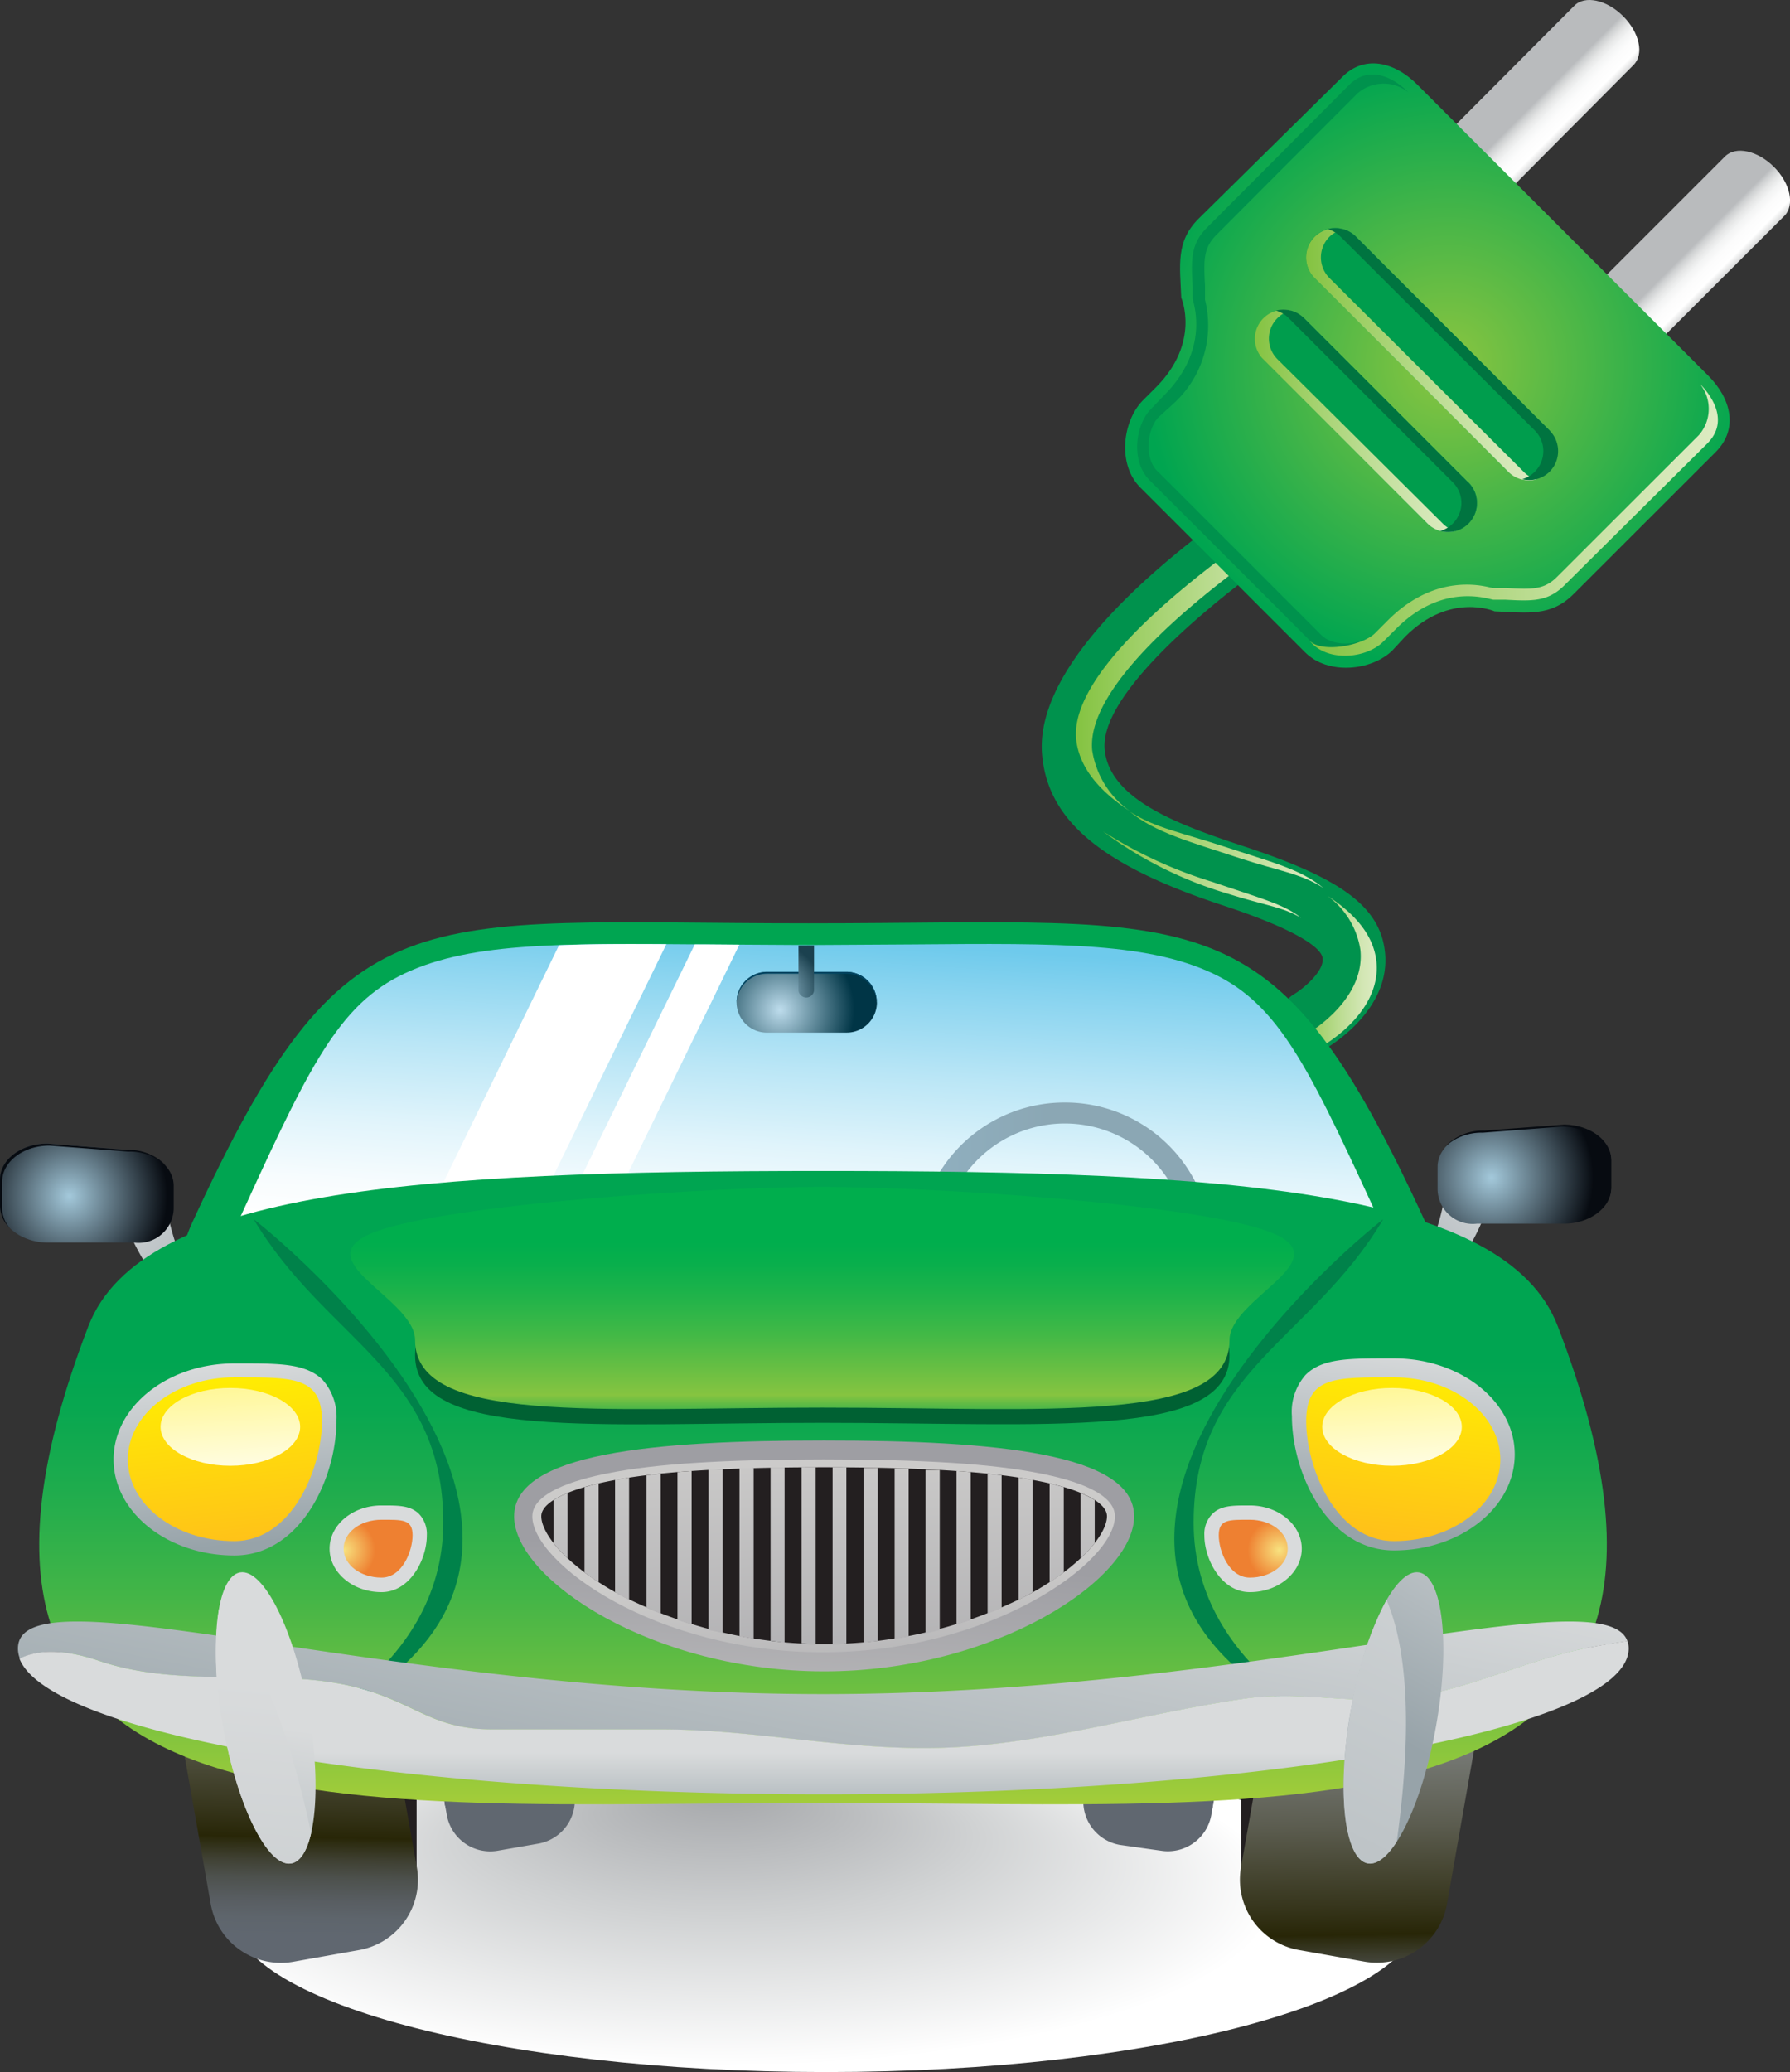 <svg xmlns="http://www.w3.org/2000/svg" xmlns:xlink="http://www.w3.org/1999/xlink" viewBox="0 0 141.7 163.98"><rect x="0" y="0" width="141.7" height="163.98" fill="#333333" stroke="none"/><defs><style>.cls-1{fill:#00924d;}.cls-2{fill:url(#linear-gradient);}.cls-3{fill:url(#linear-gradient-2);}.cls-4{fill:url(#linear-gradient-3);}.cls-5{fill:url(#linear-gradient-4);}.cls-6{fill:url(#linear-gradient-5);}.cls-7{fill:url(#linear-gradient-6);}.cls-8{fill:url(#radial-gradient);}.cls-9{fill:url(#linear-gradient-7);}.cls-10{fill:#009d4d;}.cls-11{fill:url(#linear-gradient-8);}.cls-12{fill:url(#linear-gradient-9);}.cls-13{fill:#007440;}.cls-14{fill:url(#radial-gradient-2);}.cls-15{fill:url(#linear-gradient-10);}.cls-16{fill:url(#radial-gradient-3);}.cls-17{fill:url(#linear-gradient-11);}.cls-18{fill:url(#radial-gradient-4);}.cls-19{fill:#070b11;}.cls-20{fill:#00a551;}.cls-21{fill:url(#linear-gradient-12);}.cls-22{fill:#fff;}.cls-23{fill:url(#linear-gradient-13);}.cls-24{fill:#231f20;}.cls-25{fill:url(#linear-gradient-14);}.cls-26{fill:url(#linear-gradient-15);}.cls-27{fill:url(#linear-gradient-16);}.cls-28{fill:url(#linear-gradient-17);}.cls-29{fill:url(#linear-gradient-18);}.cls-30{fill:url(#linear-gradient-19);}.cls-31{fill:url(#linear-gradient-20);}.cls-32{fill:url(#linear-gradient-21);}.cls-33{fill:url(#linear-gradient-22);}.cls-34{fill:url(#linear-gradient-23);}.cls-35{fill:url(#radial-gradient-5);}.cls-36{fill:url(#linear-gradient-24);}.cls-37{fill:url(#radial-gradient-6);}.cls-38{fill:#00824a;}.cls-39{fill:url(#linear-gradient-25);}.cls-40{fill:url(#linear-gradient-26);}.cls-41{fill:url(#linear-gradient-27);}.cls-42{fill:url(#linear-gradient-28);}.cls-43{fill:url(#linear-gradient-29);}.cls-44{fill:url(#linear-gradient-30);}.cls-45{fill:url(#linear-gradient-31);}.cls-46{fill:url(#linear-gradient-32);}.cls-47{fill:url(#linear-gradient-33);}.cls-48{fill:url(#linear-gradient-34);}.cls-49{fill:url(#linear-gradient-35);}.cls-50{fill:url(#linear-gradient-36);}.cls-51{fill:url(#linear-gradient-37);}.cls-52{fill:url(#linear-gradient-38);}.cls-53{fill:url(#linear-gradient-39);}.cls-54{fill:url(#linear-gradient-40);}.cls-55{fill:url(#linear-gradient-41);}.cls-56{fill:url(#linear-gradient-42);}.cls-57{fill:url(#linear-gradient-43);}.cls-58{fill:url(#linear-gradient-44);}.cls-59{fill:url(#linear-gradient-45);}.cls-60{fill:url(#linear-gradient-46);}.cls-61{fill:url(#linear-gradient-47);}.cls-62{fill:url(#linear-gradient-48);}.cls-63{fill:url(#linear-gradient-49);}.cls-64{fill:url(#linear-gradient-50);}.cls-65{fill:#006133;}.cls-66{fill:url(#linear-gradient-51);}.cls-67{fill:url(#radial-gradient-7);}.cls-68{fill:#004562;}.cls-69{fill:url(#radial-gradient-8);}.cls-70{fill:url(#linear-gradient-52);}.cls-71{fill:url(#linear-gradient-53);}</style><linearGradient id="linear-gradient" x1="861.13" y1="111.85" x2="867.52" y2="111.85" gradientTransform="translate(-758.56 -34.91)" gradientUnits="userSpaceOnUse"><stop offset="0" stop-color="#84c341"/><stop offset="0.24" stop-color="#9ecf66"/><stop offset="0.59" stop-color="#bfde97"/><stop offset="0.85" stop-color="#d4e7b6"/><stop offset="1" stop-color="#dcebc1"/></linearGradient><linearGradient id="linear-gradient-2" x1="843.73" y1="85.9" x2="863.72" y2="85.9" xlink:href="#linear-gradient"/><linearGradient id="linear-gradient-3" x1="845.82" y1="104.13" x2="861.51" y2="104.13" xlink:href="#linear-gradient"/><linearGradient id="linear-gradient-4" x1="848.01" y1="102.17" x2="863.33" y2="102.17" xlink:href="#linear-gradient"/><linearGradient id="linear-gradient-5" x1="523.91" y1="43.94" x2="529.7" y2="43.94" gradientTransform="translate(-160.63 -324.73) rotate(45) scale(0.83)" gradientUnits="userSpaceOnUse"><stop offset="0" stop-color="#b9bbbd"/><stop offset="0.07" stop-color="#ced0d1"/><stop offset="0.17" stop-color="#e4e5e5"/><stop offset="0.28" stop-color="#f3f4f4"/><stop offset="0.41" stop-color="#fcfcfc"/><stop offset="0.59" stop-color="#fff"/><stop offset="1" stop-color="#838587"/></linearGradient><linearGradient id="linear-gradient-6" x1="523.63" y1="43.95" x2="529.42" y2="43.95" gradientTransform="translate(-148.53 -312.63) rotate(45) scale(0.83)" xlink:href="#linear-gradient-5"/><radialGradient id="radial-gradient" cx="835.9" cy="15.81" r="17.11" gradientTransform="translate(-1055.67 6.77) scale(1.4)" gradientUnits="userSpaceOnUse"><stop offset="0.01" stop-color="#89c540"/><stop offset="1" stop-color="#00a550"/></radialGradient><linearGradient id="linear-gradient-7" x1="862.22" y1="76.03" x2="894.37" y2="76.03" xlink:href="#linear-gradient"/><linearGradient id="linear-gradient-8" x1="861.95" y1="62.94" x2="880.19" y2="62.94" xlink:href="#linear-gradient"/><linearGradient id="linear-gradient-9" x1="857.85" y1="68.21" x2="873.74" y2="68.21" xlink:href="#linear-gradient"/><radialGradient id="radial-gradient-2" cx="-2964.92" cy="2572.01" fy="2526.323" r="75.73" gradientTransform="translate(1776.75 -313.08) scale(0.58 0.18)" gradientUnits="userSpaceOnUse"><stop offset="0.01" stop-color="#a6a8ab"/><stop offset="0.46" stop-color="#d0d2d3"/><stop offset="1" stop-color="#fff"/></radialGradient><linearGradient id="linear-gradient-10" x1="-1997.87" y1="322.99" x2="-1986.55" y2="265.59" gradientTransform="matrix(0.22, 0.16, -0.2, 0.27, 610.8, 339.11)" gradientUnits="userSpaceOnUse"><stop offset="0.01" stop-color="#97a3a9"/><stop offset="1" stop-color="#d9dbdc"/></linearGradient><radialGradient id="radial-gradient-3" cx="399.89" cy="-93.83" r="4.87" gradientTransform="translate(-545.75 248.96) scale(1.66)" gradientUnits="userSpaceOnUse"><stop offset="0.01" stop-color="#a2c7d9"/><stop offset="1" stop-color="#070b11"/></radialGradient><linearGradient id="linear-gradient-11" x1="-1298.46" y1="-90.34" x2="-1287.14" y2="-147.72" gradientTransform="matrix(-0.22, 0.16, 0.2, 0.27, -247.03, 339.83)" xlink:href="#linear-gradient-10"/><radialGradient id="radial-gradient-4" cx="332.81" cy="-93.98" r="4.68" gradientTransform="translate(-546.97 250.67) scale(1.66)" xlink:href="#radial-gradient-3"/><linearGradient id="linear-gradient-12" x1="-2971.94" y1="567.75" x2="-2967.16" y2="494.98" gradientTransform="translate(1061.89 -94.79) scale(0.34)" gradientUnits="userSpaceOnUse"><stop offset="0" stop-color="#fff"/><stop offset="0.13" stop-color="#f7fcfe"/><stop offset="0.33" stop-color="#e0f4fb"/><stop offset="0.58" stop-color="#bae6f6"/><stop offset="0.87" stop-color="#87d3ef"/><stop offset="1" stop-color="#6ecaec"/></linearGradient><linearGradient id="linear-gradient-13" x1="-2950.62" y1="547.43" x2="-2882.06" y2="547.43" gradientTransform="translate(1062.89 -91.18) scale(0.34)" gradientUnits="userSpaceOnUse"><stop offset="0" stop-color="#94b9cb"/><stop offset="0.48" stop-color="#91b2c3"/><stop offset="1" stop-color="#8ba7b4"/></linearGradient><linearGradient id="linear-gradient-14" x1="-3239.29" y1="141.99" x2="-3224.89" y2="69" gradientTransform="translate(1272.01 -120.1) rotate(-10) scale(0.39)" gradientUnits="userSpaceOnUse"><stop offset="0.01" stop-color="#606770"/><stop offset="0.06" stop-color="#5e656c"/><stop offset="0.11" stop-color="#585d61"/><stop offset="0.17" stop-color="#4d514d"/><stop offset="0.22" stop-color="#3f4032"/><stop offset="0.27" stop-color="#2c2b0f"/><stop offset="0.28" stop-color="#282607"/><stop offset="0.36" stop-color="#37361d"/><stop offset="0.57" stop-color="#5b5c4f"/><stop offset="0.76" stop-color="#757873"/><stop offset="0.91" stop-color="#85898a"/><stop offset="1" stop-color="#8b8f92"/></linearGradient><linearGradient id="linear-gradient-15" x1="-2651.08" y1="245.7" x2="-2636.68" y2="172.72" gradientTransform="matrix(-0.39, -0.07, -0.07, 0.39, -905.16, -120.1)" xlink:href="#linear-gradient-14"/><linearGradient id="linear-gradient-16" x1="-3555.18" y1="866.62" x2="-3540.79" y2="793.64" gradientTransform="translate(857.34 -211.37) rotate(-10) scale(0.24)" xlink:href="#linear-gradient-14"/><linearGradient id="linear-gradient-17" x1="-2604.62" y1="1034.28" x2="-2590.23" y2="961.3" gradientTransform="matrix(-0.24, -0.04, -0.04, 0.24, -490.49, -211.37)" xlink:href="#linear-gradient-14"/><linearGradient id="linear-gradient-18" x1="-1935.58" y1="1365.95" x2="-1935.58" y2="1196.71" gradientTransform="translate(714.75 -239.42) scale(0.34 0.29)" gradientUnits="userSpaceOnUse"><stop offset="0.01" stop-color="#00a551"/><stop offset="0.05" stop-color="#04a650"/><stop offset="0.09" stop-color="#0fa94f"/><stop offset="0.14" stop-color="#23ad4c"/><stop offset="0.18" stop-color="#3eb448"/><stop offset="0.22" stop-color="#62bd43"/><stop offset="0.26" stop-color="#8cc73d"/><stop offset="0.28" stop-color="#a5cd39"/><stop offset="0.44" stop-color="#75c140"/><stop offset="0.62" stop-color="#43b547"/><stop offset="0.79" stop-color="#1fac4d"/><stop offset="0.92" stop-color="#08a750"/><stop offset="1" stop-color="#00a551"/></linearGradient><linearGradient id="linear-gradient-19" x1="-2872.54" y1="2526.4" x2="-2878.47" y2="2445.01" gradientTransform="translate(374.15 -333.53) scale(0.12 0.18)" xlink:href="#linear-gradient-10"/><linearGradient id="linear-gradient-20" x1="-2872.49" y1="2526.38" x2="-2878.42" y2="2444.99" gradientTransform="translate(374.14 -333.54) scale(0.12 0.18)" gradientUnits="userSpaceOnUse"><stop offset="0" stop-color="#ffc119"/><stop offset="1" stop-color="#fff100"/></linearGradient><linearGradient id="linear-gradient-21" x1="-967.77" y1="2526.03" x2="-973.7" y2="2444.64" gradientTransform="matrix(-0.12, 0, 0, 0.18, -9.26, -333.87)" xlink:href="#linear-gradient-10"/><linearGradient id="linear-gradient-22" x1="-967.72" y1="2526.38" x2="-973.65" y2="2444.99" gradientTransform="matrix(-0.12, 0, 0, 0.18, -9.25, -333.54)" xlink:href="#linear-gradient-20"/><linearGradient id="linear-gradient-23" x1="-3209.48" y1="613.29" x2="-3186.52" y2="613.29" gradientTransform="translate(1103.05 -83.26) scale(0.34)" xlink:href="#linear-gradient-10"/><radialGradient id="radial-gradient-5" cx="-3233.97" cy="390.25" r="5.35" gradientTransform="translate(1547.18 -60.74) scale(0.47)" gradientUnits="userSpaceOnUse"><stop offset="0.01" stop-color="#f8e17e"/><stop offset="1" stop-color="#ee8031"/></radialGradient><linearGradient id="linear-gradient-24" x1="-2506.38" y1="613.29" x2="-2483.42" y2="613.29" gradientTransform="matrix(-0.34, 0, 0, 0.34, -737.95, -83.26)" xlink:href="#linear-gradient-10"/><radialGradient id="radial-gradient-6" cx="-2399.71" cy="390.25" r="5.35" gradientTransform="matrix(-0.47, 0, 0, 0.47, -1026.6, -60.74)" xlink:href="#radial-gradient-5"/><linearGradient id="linear-gradient-25" x1="-1503.44" y1="-3599.5" x2="-1510.64" y2="-3488.02" gradientTransform="translate(-216.8 -539.19) rotate(180) scale(0.19)" gradientUnits="userSpaceOnUse"><stop offset="0" stop-color="#cccbca"/><stop offset="1" stop-color="#9e9ea3"/></linearGradient><linearGradient id="linear-gradient-26" x1="-1144.08" y1="-2830.3" x2="-1150.14" y2="-2913.47" gradientTransform="translate(-149.01 -413.41) rotate(180) scale(0.19)" xlink:href="#linear-gradient-25"/><linearGradient id="linear-gradient-27" x1="-1328.63" y1="-2925.52" x2="-1340.16" y2="-3083.76" gradientTransform="translate(-163.5 -441.75) rotate(180) scale(0.19)" xlink:href="#linear-gradient-25"/><linearGradient id="linear-gradient-28" x1="-1326.35" y1="-2925.52" x2="-1337.88" y2="-3083.79" gradientTransform="translate(-165.56 -441.75) rotate(180) scale(0.19)" xlink:href="#linear-gradient-25"/><linearGradient id="linear-gradient-29" x1="-1324.07" y1="-2925.56" x2="-1335.6" y2="-3083.8" gradientTransform="translate(-167.61 -441.75) rotate(180) scale(0.19)" xlink:href="#linear-gradient-25"/><linearGradient id="linear-gradient-30" x1="-1321.8" y1="-2925.55" x2="-1333.33" y2="-3083.81" gradientTransform="translate(-169.67 -441.75) rotate(180) scale(0.19)" xlink:href="#linear-gradient-25"/><linearGradient id="linear-gradient-31" x1="-1319.56" y1="-2925.57" x2="-1331.09" y2="-3083.84" gradientTransform="translate(-171.73 -441.75) rotate(180) scale(0.19)" xlink:href="#linear-gradient-25"/><linearGradient id="linear-gradient-32" x1="-1317.34" y1="-2925.56" x2="-1328.87" y2="-3083.85" gradientTransform="translate(-173.78 -441.75) rotate(180) scale(0.19)" xlink:href="#linear-gradient-25"/><linearGradient id="linear-gradient-33" x1="-1315.16" y1="-2925.58" x2="-1326.69" y2="-3083.84" gradientTransform="translate(-175.84 -441.75) rotate(180) scale(0.19)" xlink:href="#linear-gradient-25"/><linearGradient id="linear-gradient-34" x1="-1312.99" y1="-2925.58" x2="-1324.52" y2="-3083.84" gradientTransform="translate(-177.9 -441.75) rotate(180) scale(0.19)" xlink:href="#linear-gradient-25"/><linearGradient id="linear-gradient-35" x1="-1310.84" y1="-2925.59" x2="-1322.37" y2="-3083.84" gradientTransform="translate(-179.96 -441.75) rotate(180) scale(0.19)" xlink:href="#linear-gradient-25"/><linearGradient id="linear-gradient-36" x1="-1308.72" y1="-2925.59" x2="-1320.25" y2="-3083.84" gradientTransform="translate(-182.01 -441.75) rotate(180) scale(0.19)" xlink:href="#linear-gradient-25"/><linearGradient id="linear-gradient-37" x1="-1306.65" y1="-2925.57" x2="-1318.18" y2="-3083.84" gradientTransform="translate(-184.07 -441.75) rotate(180) scale(0.19)" xlink:href="#linear-gradient-25"/><linearGradient id="linear-gradient-38" x1="-1304.59" y1="-2925.59" x2="-1316.11" y2="-3083.82" gradientTransform="translate(-186.13 -441.75) rotate(180) scale(0.19)" xlink:href="#linear-gradient-25"/><linearGradient id="linear-gradient-39" x1="-1302.55" y1="-2925.58" x2="-1314.08" y2="-3083.84" gradientTransform="translate(-188.19 -441.75) rotate(180) scale(0.19)" xlink:href="#linear-gradient-25"/><linearGradient id="linear-gradient-40" x1="-1300.54" y1="-2925.56" x2="-1312.07" y2="-3083.83" gradientTransform="translate(-190.25 -441.75) rotate(180) scale(0.19)" xlink:href="#linear-gradient-25"/><linearGradient id="linear-gradient-41" x1="-1298.56" y1="-2925.54" x2="-1310.09" y2="-3083.81" gradientTransform="translate(-192.3 -441.75) rotate(180) scale(0.19)" xlink:href="#linear-gradient-25"/><linearGradient id="linear-gradient-42" x1="-1296.63" y1="-2925.55" x2="-1308.16" y2="-3083.79" gradientTransform="translate(-194.36 -441.75) rotate(180) scale(0.19)" xlink:href="#linear-gradient-25"/><linearGradient id="linear-gradient-43" x1="-1294.71" y1="-2925.52" x2="-1306.24" y2="-3083.79" gradientTransform="translate(-196.42 -441.75) rotate(180) scale(0.19)" xlink:href="#linear-gradient-25"/><linearGradient id="linear-gradient-44" x1="-1292.89" y1="-2925.5" x2="-1304.42" y2="-3083.74" gradientTransform="translate(-198.47 -441.75) rotate(180) scale(0.19)" xlink:href="#linear-gradient-25"/><linearGradient id="linear-gradient-45" x1="-2934.87" y1="298.94" x2="-2914.78" y2="197.07" gradientTransform="translate(1163.4 36.92) scale(0.38)" xlink:href="#linear-gradient-10"/><linearGradient id="linear-gradient-46" x1="-3275.3" y1="538.17" x2="-3275.3" y2="519.9" gradientTransform="translate(1295.13 -58.84) scale(0.38)" xlink:href="#linear-gradient-10"/><linearGradient id="linear-gradient-47" x1="-2806.49" y1="76.98" x2="-2795.17" y2="19.58" gradientTransform="matrix(0.26, 0.05, -0.08, 0.44, 844.57, 243.31)" xlink:href="#linear-gradient-10"/><linearGradient id="linear-gradient-48" x1="-3094.59" y1="374.97" x2="-3055.38" y2="176.16" gradientTransform="matrix(0.32, 0.06, -0.08, 0.44, 1106.45, 215.2)" xlink:href="#linear-gradient-10"/><linearGradient id="linear-gradient-49" x1="-3508.23" y1="-14.4" x2="-3496.91" y2="-71.8" gradientTransform="matrix(0.26, -0.05, 0.08, 0.44, 937.85, -6.5)" xlink:href="#linear-gradient-10"/><linearGradient id="linear-gradient-50" x1="-3666.74" y1="283.85" x2="-3627.53" y2="85.05" gradientTransform="matrix(0.32, -0.06, 0.08, 0.44, 1174.43, -121.87)" xlink:href="#linear-gradient-10"/><linearGradient id="linear-gradient-51" x1="-3026.92" y1="-130.85" x2="-3026.92" y2="-164.51" gradientTransform="translate(917.47 180.55) scale(0.28 0.5)" gradientUnits="userSpaceOnUse"><stop offset="0.01" stop-color="#00a551"/><stop offset="0.06" stop-color="#04a651"/><stop offset="0.1" stop-color="#0fa94f"/><stop offset="0.15" stop-color="#23ad4d"/><stop offset="0.2" stop-color="#3eb349"/><stop offset="0.24" stop-color="#61bb45"/><stop offset="0.28" stop-color="#86c440"/><stop offset="0.35" stop-color="#75c142"/><stop offset="0.56" stop-color="#43b946"/><stop offset="0.75" stop-color="#1fb34a"/><stop offset="0.9" stop-color="#08af4c"/><stop offset="1" stop-color="#00ae4d"/></linearGradient><radialGradient id="radial-gradient-7" cx="365.97" cy="-101.83" r="3.55" gradientTransform="translate(-545.75 248.96) scale(1.66)" gradientUnits="userSpaceOnUse"><stop offset="0.01" stop-color="#bcdbeb"/><stop offset="1" stop-color="#003546"/></radialGradient><radialGradient id="radial-gradient-8" cx="-3039.59" cy="330.97" r="8.79" gradientTransform="translate(1489.64 -76.85) scale(0.47)" gradientUnits="userSpaceOnUse"><stop offset="0.01" stop-color="#b3d9ec"/><stop offset="1" stop-color="#1b414f"/></radialGradient><linearGradient id="linear-gradient-52" x1="275.54" y1="-15.89" x2="274.79" y2="-26.17" gradientTransform="translate(-309.41 137.54) scale(1.19)" gradientUnits="userSpaceOnUse"><stop offset="0" stop-color="#fff"/><stop offset="1" stop-color="#fff470"/></linearGradient><linearGradient id="linear-gradient-53" x1="288.03" y1="-15.9" x2="287.28" y2="-26.17" gradientTransform="translate(-232.31 137.54) scale(1.19)" xlink:href="#linear-gradient-52"/></defs><g id="Layer_2" data-name="Layer 2"><g id="Layer_1-2" data-name="Layer 1"><path class="cls-1" d="M105.09,41.4c-3.59,2-18.18,12.3-17.64,17.92.38,4,6,6,11,7.65,7.43,2.45,10.81,4.65,11.19,8.41.46,4.47-4.21,7.32-4.75,7.63a2.49,2.49,0,0,1-2.5-4.3c.86-.51,2.41-1.86,2.31-2.83,0-.24-.07-1.64-7.8-4.2C87.57,68.62,83,65.16,82.5,59.79,81.56,49.93,101,38,102.67,37.06a2.48,2.48,0,1,1,2.42,4.34Z"/><path class="cls-2" d="M107.69,75.17a6.5,6.5,0,0,0-2.6-4.27c2.39,1.56,3.67,3.28,3.87,5.2.39,3.86-3.79,6.4-4.27,6.67a1.48,1.48,0,0,1-2-.54.72.72,0,0,1-.09-.2,1.38,1.38,0,0,0,.85-.19C103.91,81.57,108.09,79,107.69,75.17Z"/><path class="cls-3" d="M85.19,58.49c-.69-7.33,18-18.81,18.15-18.89a1.48,1.48,0,0,0,.65-1.85,1.47,1.47,0,0,1,1.19.75,1.51,1.51,0,0,1-.57,2c-.15.07-18.85,11.55-18.15,18.88a7.24,7.24,0,0,0,3,4.82Q85.51,61.63,85.19,58.49Z"/><path class="cls-4" d="M103,72.65c-1.33-.84-2.87-1-5.76-1.91a31.6,31.6,0,0,1-9.93-4.95,35.1,35.1,0,0,0,8.66,4C99.94,71.14,101.73,71.6,103,72.65Z"/><path class="cls-5" d="M89.45,64.24c2,1.29,4.14,1.66,7.41,2.74,3.75,1.24,6.1,1.79,7.91,3.3-1.75-1.15-3.68-1.39-6.65-2.37C94.08,66.58,91.47,65.89,89.45,64.24Z"/><path class="cls-6" d="M129.32,5.14,118,16.52c-.84.83-2.57.45-3.86-.84s-1.67-3-.84-3.86L124.63.45c.83-.84,2.56-.47,3.86.83S130.16,4.3,129.32,5.14Z"/><path class="cls-7" d="M141.26,17.08,129.88,28.45c-.84.83-2.57.46-3.86-.83s-1.67-3-.83-3.87l11.37-11.37c.84-.84,2.57-.47,3.87.83S142.09,16.24,141.26,17.08Z"/><path class="cls-8" d="M111.24,50.38c3.55-3.56,7.08-2,7.08-2,2.59.1,4.44.45,6.26-1.38l11.23-11.22c1.83-1.83,1.24-4.23-.59-6.06l-23-23c-1.82-1.83-4.23-2.42-6-.59L94.89,17.3c-1.83,1.82-1.48,3.68-1.38,6.26,0,0,1.55,3.53-2,7.09l-1.08,1.08c-1.57,1.64-2,5.07-.12,6.89l13,13c1.83,1.83,5.25,1.46,6.89-.12Z"/><path class="cls-1" d="M103.92,50.92c1,1,4,.13,4.93-.81-1,.94-3.22,1.18-4.26.14l-13-13c-1-1-.8-3.28.13-4.24L92.83,32a8.36,8.36,0,0,0,2.56-8.28v-.11l0-1c-.1-2-.15-2.94.88-4L107.45,7.4a3.15,3.15,0,0,1,4.06-.08h0c-.62-.62-2.81-2.51-4.73-.58L95.56,18c-1.33,1.32-1.26,2.59-1.15,4.68l0,.94v0c0,.24,1.48,3.93-2.28,7.69L91.1,32.38C89.84,33.7,89.53,36.52,91,38l12.7,12.7h0Z"/><path class="cls-9" d="M134.56,30.37h0a3.15,3.15,0,0,1-.08,4.07L123.25,45.66c-1,1-1.94,1-4,.87l-.92,0h-.17c-.25,0-4.26-1.47-8.28,2.55l-1.06,1.06c-1,.94-4.15,1.58-5.18.55l.25.26-.25-.26.25.26c1.44,1.43,4.27,1.12,5.58-.14l1.07-1.07c3.76-3.76,7.45-2.26,7.69-2.28h0l.93,0c2.09.11,3.36.18,4.68-1.14L135.15,35.1C137.07,33.18,135.19,31,134.56,30.37Z"/><path class="cls-10" d="M122.67,34.07,107.33,18.72A2.31,2.31,0,1,0,104.07,22l15.34,15.35a2.31,2.31,0,0,0,3.26-3.26Z"/><path class="cls-10" d="M116.22,38.17l-13-13A2.31,2.31,0,0,0,100,28.43l13,13a2.3,2.3,0,1,0,3.25-3.26Z"/><path class="cls-11" d="M105.24,22a2.31,2.31,0,0,1,0-3.26,2.44,2.44,0,0,1,1.05-.59A2.3,2.3,0,0,0,104.07,22l15.34,15.35a2.32,2.32,0,0,0,2.22.59,2.22,2.22,0,0,1-1-.59Z"/><path class="cls-12" d="M101.13,28.43a2.29,2.29,0,0,1,1.05-3.85A2.3,2.3,0,0,0,100,28.43l13,13a2.27,2.27,0,0,0,2.21.59,2.19,2.19,0,0,1-1-.59Z"/><path class="cls-13" d="M122.67,37.33a2.31,2.31,0,0,0,0-3.26L107.33,18.72a2.31,2.31,0,0,0-2.22-.59,2.47,2.47,0,0,1,1,.59L121.5,34.07a2.31,2.31,0,0,1,0,3.26,2.27,2.27,0,0,1-1,.59A2.29,2.29,0,0,0,122.67,37.33Z"/><path class="cls-13" d="M116.22,38.17l-13-13a2.29,2.29,0,0,0-2.21-.59,2.27,2.27,0,0,1,1,.59l13,13a2.3,2.3,0,0,1,0,3.26,2.27,2.27,0,0,1-1,.59,2.29,2.29,0,0,0,2.21-3.85Z"/><path class="cls-14" d="M112.39,151.42c0,6.94-21.06,12.56-47,12.56s-47-5.62-47-12.56,21.06-12.56,47-12.56S112.39,144.48,112.39,151.42Z"/><path class="cls-15" d="M115.16,100.43c2.83-3.89,3.83-8,2.25-9.14-.69-.49-1.74-.36-2.94.26.31,2.91-.56,7.34-4.76,13.78A15,15,0,0,0,115.16,100.43Z"/><path class="cls-16" d="M127.54,91.87c0-1.57-1.67-2.83-3.74-2.83l-6.25.47c-2.07,0-3.75,1.27-3.75,2.84V94a2.79,2.79,0,0,0,3.12,2.84h6.88c2.07,0,3.74-1.27,3.74-2.84Z"/><path class="cls-17" d="M12.39,101.29c-2.83-3.9-3.83-8-2.25-9.14.69-.5,1.74-.37,2.94.25-.31,2.92.56,7.35,4.75,13.78A15.1,15.1,0,0,1,12.39,101.29Z"/><path class="cls-18" d="M0,93.34c0-1.57,1.68-2.84,3.75-2.84L10,91c2.07,0,3.75,1.28,3.75,2.84l0,1.66a2.78,2.78,0,0,1-3.11,2.84H3.75C1.68,98.31,0,97,0,95.47Z"/><path class="cls-19" d="M.17,93.51c0-1.57,1.68-2.85,3.75-2.85l6.25.48a4.24,4.24,0,0,1,3,1.12A4.18,4.18,0,0,0,10,91L3.75,90.5C1.68,90.5,0,91.77,0,93.34v2.13a2.44,2.44,0,0,0,.78,1.72,2.4,2.4,0,0,1-.61-1.55Z"/><path class="cls-19" d="M127.38,92c0-1.57-1.68-2.84-3.75-2.84l-6.25.48a4.24,4.24,0,0,0-3,1.12,4.13,4.13,0,0,1,3.14-1.29L123.8,89c2.07,0,3.75,1.26,3.75,2.83V94a2.42,2.42,0,0,1-.78,1.71,2.36,2.36,0,0,0,.61-1.55Z"/><path class="cls-20" d="M112.85,96.75C100.69,70.31,95.61,73.07,64,73.07S27.39,70.31,15.22,96.75c-6.89,15,21.86,29.13,48.82,29.13S119.75,111.73,112.85,96.75Z"/><path class="cls-21" d="M72.18,74.74,64,74.79l-8.15-.05c-11.88-.1-19.06-.16-24.31,2.54-5.06,2.62-7.42,7.88-13,20.09-1.66,3.62-2.44,7.32.51,11,7.23,9,26.58,15.81,45,15.81s37.76-6.8,45-15.81c2.95-3.67,2.17-7.37.5-11-5.62-12.21-8-17.47-13.05-20.09C91.24,74.58,84.07,74.64,72.18,74.74Z"/><path class="cls-22" d="M44.25,74.81,25.31,113.65a47.9,47.9,0,0,0,6.65,3.7L52.75,74.72C49.57,74.7,46.75,74.7,44.25,74.81Z"/><path class="cls-22" d="M56.2,74.74H55L33.8,118.15c1,.42,2,.8,3,1.18L58.53,74.76Z"/><path class="cls-23" d="M84.27,87.25A11.61,11.61,0,0,0,72.81,97l1.88,0A9.75,9.75,0,0,1,94,97.7l1.87.14A11.59,11.59,0,0,0,84.27,87.25Z"/><rect class="cls-24" x="16.42" y="128.4" width="16.56" height="25.72" rx="5.64"/><path class="cls-25" d="M30.48,133.57A5.66,5.66,0,0,0,23.94,129l-5.19.92a5.65,5.65,0,0,0-4.58,6.54l2.51,14.21a5.64,5.64,0,0,0,6.54,4.58l5.18-.92A5.65,5.65,0,0,0,33,147.78Z"/><path class="cls-24" d="M103.89,128.4h5.27A5.65,5.65,0,0,1,114.8,134v14.43a5.64,5.64,0,0,1-5.64,5.64h-5.27a5.65,5.65,0,0,1-5.65-5.65V134A5.65,5.65,0,0,1,103.89,128.4Z"/><path class="cls-26" d="M100.75,133.57a5.65,5.65,0,0,1,6.54-4.58l5.19.92a5.63,5.63,0,0,1,4.57,6.54l-2.5,14.21a5.65,5.65,0,0,1-6.54,4.58l-5.19-.92a5.65,5.65,0,0,1-4.58-6.54Z"/><rect class="cls-24" x="35.18" y="129.91" width="10.24" height="15.91" rx="3.49"/><path class="cls-27" d="M43.87,133.11a3.49,3.49,0,0,0-4-2.83l-3.21.56a3.51,3.51,0,0,0-2.84,4l1.55,8.79a3.49,3.49,0,0,0,4.05,2.83l3.21-.56a3.49,3.49,0,0,0,2.83-4Z"/><rect class="cls-24" x="85.8" y="129.91" width="10.25" height="15.91" rx="3.49"/><path class="cls-28" d="M87.35,133.11a3.5,3.5,0,0,1,4.05-2.83l3.21.56a3.49,3.49,0,0,1,2.83,4l-1.55,8.79a3.49,3.49,0,0,1-4,2.83L88.63,146a3.5,3.5,0,0,1-2.83-4Z"/><path class="cls-29" d="M123.31,104.94c-4.16-10.79-26-12.27-58.14-12.27S11.19,94.15,7,104.94c-16.1,41.86,20.53,37.74,58.13,37.74S139.4,146.8,123.31,104.94Z"/><path class="cls-30" d="M19,107.9h-.45c-5.27,0-9.56,3.41-9.56,7.6s4.29,7.6,9.56,7.6,8.08-6.17,8.08-10.62a4.41,4.41,0,0,0-1.09-3.28C24.22,107.9,22.14,107.9,19,107.9Z"/><path class="cls-31" d="M25.49,112.48c0,3.58-2.29,9.48-6.95,9.48s-8.42-2.89-8.42-6.46S13.89,109,18.54,109,25.49,108.91,25.49,112.48Z"/><path class="cls-32" d="M103.36,108.8a4.41,4.41,0,0,0-1.09,3.28c0,4.45,2.8,10.62,8.08,10.62s9.56-3.41,9.56-7.6-4.29-7.6-9.56-7.6h-.45C106.75,107.5,104.67,107.5,103.36,108.8Z"/><path class="cls-33" d="M103.4,112.48c0,3.58,2.29,9.48,6.95,9.48s8.42-2.89,8.42-6.46S115,109,110.35,109,103.4,108.91,103.4,112.48Z"/><path class="cls-34" d="M30.36,119.14H30.2c-2.27,0-4.11,1.53-4.11,3.42S27.93,126,30.2,126s3.59-2.61,3.59-4.48a2.3,2.3,0,0,0-.6-1.69C32.51,119.14,31.56,119.14,30.36,119.14Z"/><path class="cls-35" d="M32.66,121.5c0,1.25-.82,3.35-2.46,3.35s-3-1-3-2.29,1.33-2.29,3-2.29S32.66,120.23,32.66,121.5Z"/><path class="cls-36" d="M98.78,119.14h.16c2.26,0,4.11,1.53,4.11,3.42S101.2,126,98.94,126s-3.6-2.61-3.6-4.48a2.26,2.26,0,0,1,.61-1.69C96.62,119.14,97.58,119.14,98.78,119.14Z"/><path class="cls-37" d="M96.48,121.5c0,1.25.81,3.35,2.46,3.35s3-1,3-2.29-1.34-2.29-3-2.29S96.48,120.23,96.48,121.5Z"/><path class="cls-38" d="M107.49,137.5s-13-5-13-17,9.32-14.43,15-24C109.48,96.43,73.68,124.51,107.49,137.5Z"/><path class="cls-38" d="M22.09,137.5s13-5,13-17-9.32-14.43-15-24C20.1,96.43,55.9,124.51,22.09,137.5Z"/><path class="cls-39" d="M40.7,120c0-5,11-6,24.54-6s24.54,1,24.54,6-11,12.27-24.54,12.27S40.7,125,40.7,120Z"/><path class="cls-40" d="M88.26,120c0-1.85-3.24-2.88-6-3.41-3.78-.75-9.19-1.09-17.06-1.09s-13.29.34-17.06,1.09c-2.72.53-6,1.56-6,3.41,0,3.68,9.73,10.76,23,10.76S88.26,123.67,88.26,120Z"/><path class="cls-24" d="M81.44,126.19c4.25-2.31,6.19-4.84,6.19-6.2,0-1.08-2-2.12-5.45-2.79-3.73-.74-9.12-1.08-16.94-1.08S52,116.46,48.3,117.2c-3.42.67-5.45,1.71-5.45,2.79,0,1.36,1.93,3.89,6.19,6.2a35.43,35.43,0,0,0,32.4,0Z"/><path class="cls-41" d="M86.66,122.12v-3.41a7.77,7.77,0,0,0-1.12-.56v5.17A10.05,10.05,0,0,0,86.66,122.12Z"/><path class="cls-42" d="M84.21,124.44v-6.75c-.35-.11-.73-.2-1.12-.3v7.82C83.49,125,83.86,124.7,84.21,124.44Z"/><path class="cls-43" d="M81.44,126.19l.31-.17v-8.91l-1.12-.18v9.68Q81.07,126.4,81.44,126.19Z"/><path class="cls-44" d="M79.29,127.24V116.75l-1.11-.13v11.09C78.57,127.55,79,127.4,79.29,127.24Z"/><path class="cls-45" d="M76.84,128.2V116.5l-1.12-.09v12.16Z"/><path class="cls-46" d="M74.39,129V116.33l-1.12,0v12.94Z"/><path class="cls-47" d="M71.93,129.5V116.22l-1.11,0v13.5Z"/><path class="cls-48" d="M69.48,129.87V116.16l-1.12,0V130Z"/><path class="cls-49" d="M67,130.07V116.12H65.91v14Z"/><path class="cls-50" d="M64.57,130.11v-14H63.45v13.95Z"/><path class="cls-51" d="M62.11,130V116.14l-1.11,0v13.71Z"/><path class="cls-52" d="M59.66,129.69v-13.5l-1.12,0V129.5Z"/><path class="cls-53" d="M57.21,129.22V116.28l-1.12,0V129Z"/><path class="cls-54" d="M54.75,128.57V116.41l-1.12.09v11.7Z"/><path class="cls-55" d="M52.3,127.71V116.62l-1.12.13v10.49C51.53,127.4,51.9,127.55,52.3,127.71Z"/><path class="cls-56" d="M49,126.19c.24.14.51.28.8.42v-9.68l-1.11.18V126A3.07,3.07,0,0,0,49,126.19Z"/><path class="cls-57" d="M47.39,125.21v-7.82c-.4.1-.77.19-1.12.3v6.75C46.62,124.7,47,125,47.39,125.21Z"/><path class="cls-58" d="M44.93,123.32v-5.17a7.61,7.61,0,0,0-1.11.56v3.41A10.79,10.79,0,0,0,44.93,123.32Z"/><path class="cls-59" d="M7.93,131.46c6.83,2.32,14.34.33,20.92,2.25,4.28,1.26,5.57,3.16,10.19,3.16H52.37c7.53,0,14.68,1.72,22.43,1.45,8-.28,16.06-2.79,23.86-3.9,4.55-.64,9,.63,13.48-.15,4.75-.82,9.13-3.05,13.88-3.92.85-.16,1.82-.32,2.81-.47-1.79-5.16-29.61,4.19-63.66,4.19-35.21,0-63.75-10-63.75-3.61a2.13,2.13,0,0,0,.16.81C3.35,130.4,5.55,130.66,7.93,131.46Z"/><path class="cls-60" d="M65.17,142c35.21,0,63.76-5.17,63.76-11.55a1.81,1.81,0,0,0-.1-.58c-1,.15-2,.31-2.81.47-4.75.87-9.13,3.1-13.88,3.92-4.45.78-8.93-.49-13.48.15-7.8,1.11-15.9,3.62-23.86,3.9-7.75.27-14.9-1.45-22.43-1.45H39c-4.62,0-5.91-1.9-10.19-3.16-6.58-1.92-14.09.07-20.92-2.25-2.38-.8-4.58-1.06-6.35-.19C3.88,137.28,31.47,142,65.17,142Z"/><path class="cls-61" d="M113.69,136.55c-1.12,6.36-3.54,11.24-5.41,10.92s-2.48-5.76-1.35-12.12,3.54-11.24,5.41-10.91S114.82,130.19,113.69,136.55Z"/><path class="cls-62" d="M108.28,147.47c.72.12,1.51-.52,2.29-1.72,1.42-10.2.56-15.93-.81-19.14a28.22,28.22,0,0,0-2.83,8.74C105.8,141.71,106.41,147.13,108.28,147.47Z"/><path class="cls-63" d="M24.42,135.35c1.12,6.36.51,11.78-1.36,12.12s-4.29-4.56-5.41-10.92-.52-11.78,1.35-12.11S23.3,129,24.42,135.35Z"/><path class="cls-64" d="M23.06,147.47c.72-.13,1.25-1,1.57-2.4-2.15-10.07-4.92-15.16-7.3-17.71a28.24,28.24,0,0,0,.32,9.19C18.77,142.91,21.2,147.79,23.06,147.47Z"/><path class="cls-65" d="M97.33,107.26c0,6.7-14.43,5.34-32.24,5.34S32.86,114,32.86,107.26,47.29,95.13,65.09,95.13,97.33,100.56,97.33,107.26Z"/><path class="cls-66" d="M97.33,106.06c0,3.35-3.61,4.68-9.44,5.18s-13.89.16-22.8.16-17,.34-22.79-.16-9.44-1.83-9.44-5.18-9-6.39-3.14-8.58,26.47-3.55,35.37-3.55,29.55,1.35,35.38,3.55S97.33,102.71,97.33,106.06Z"/><path class="cls-67" d="M69.42,79.32A2.4,2.4,0,0,1,67,81.72H60.72a2.4,2.4,0,0,1-2.41-2.4h0a2.41,2.41,0,0,1,2.41-2.41H67a2.41,2.41,0,0,1,2.41,2.41Z"/><path class="cls-68" d="M60.72,77.06H67a2.4,2.4,0,0,1,2.4,2.33s0,0,0-.07A2.41,2.41,0,0,0,67,76.91H60.72a2.41,2.41,0,0,0-2.41,2.41s0,.05,0,.07A2.41,2.41,0,0,1,60.72,77.06Z"/><path class="cls-69" d="M63.21,78.4a.62.62,0,0,0,1.23,0V74.82H63.21Z"/><path class="cls-70" d="M12.71,112.92c0,1.7,2.47,3.08,5.52,3.08s5.53-1.38,5.53-3.08-2.47-3.08-5.53-3.08S12.71,111.22,12.71,112.92Z"/><path class="cls-71" d="M104.67,112.92c0,1.7,2.48,3.08,5.53,3.08s5.52-1.38,5.52-3.08-2.47-3.08-5.52-3.08S104.67,111.22,104.67,112.92Z"/></g></g></svg>